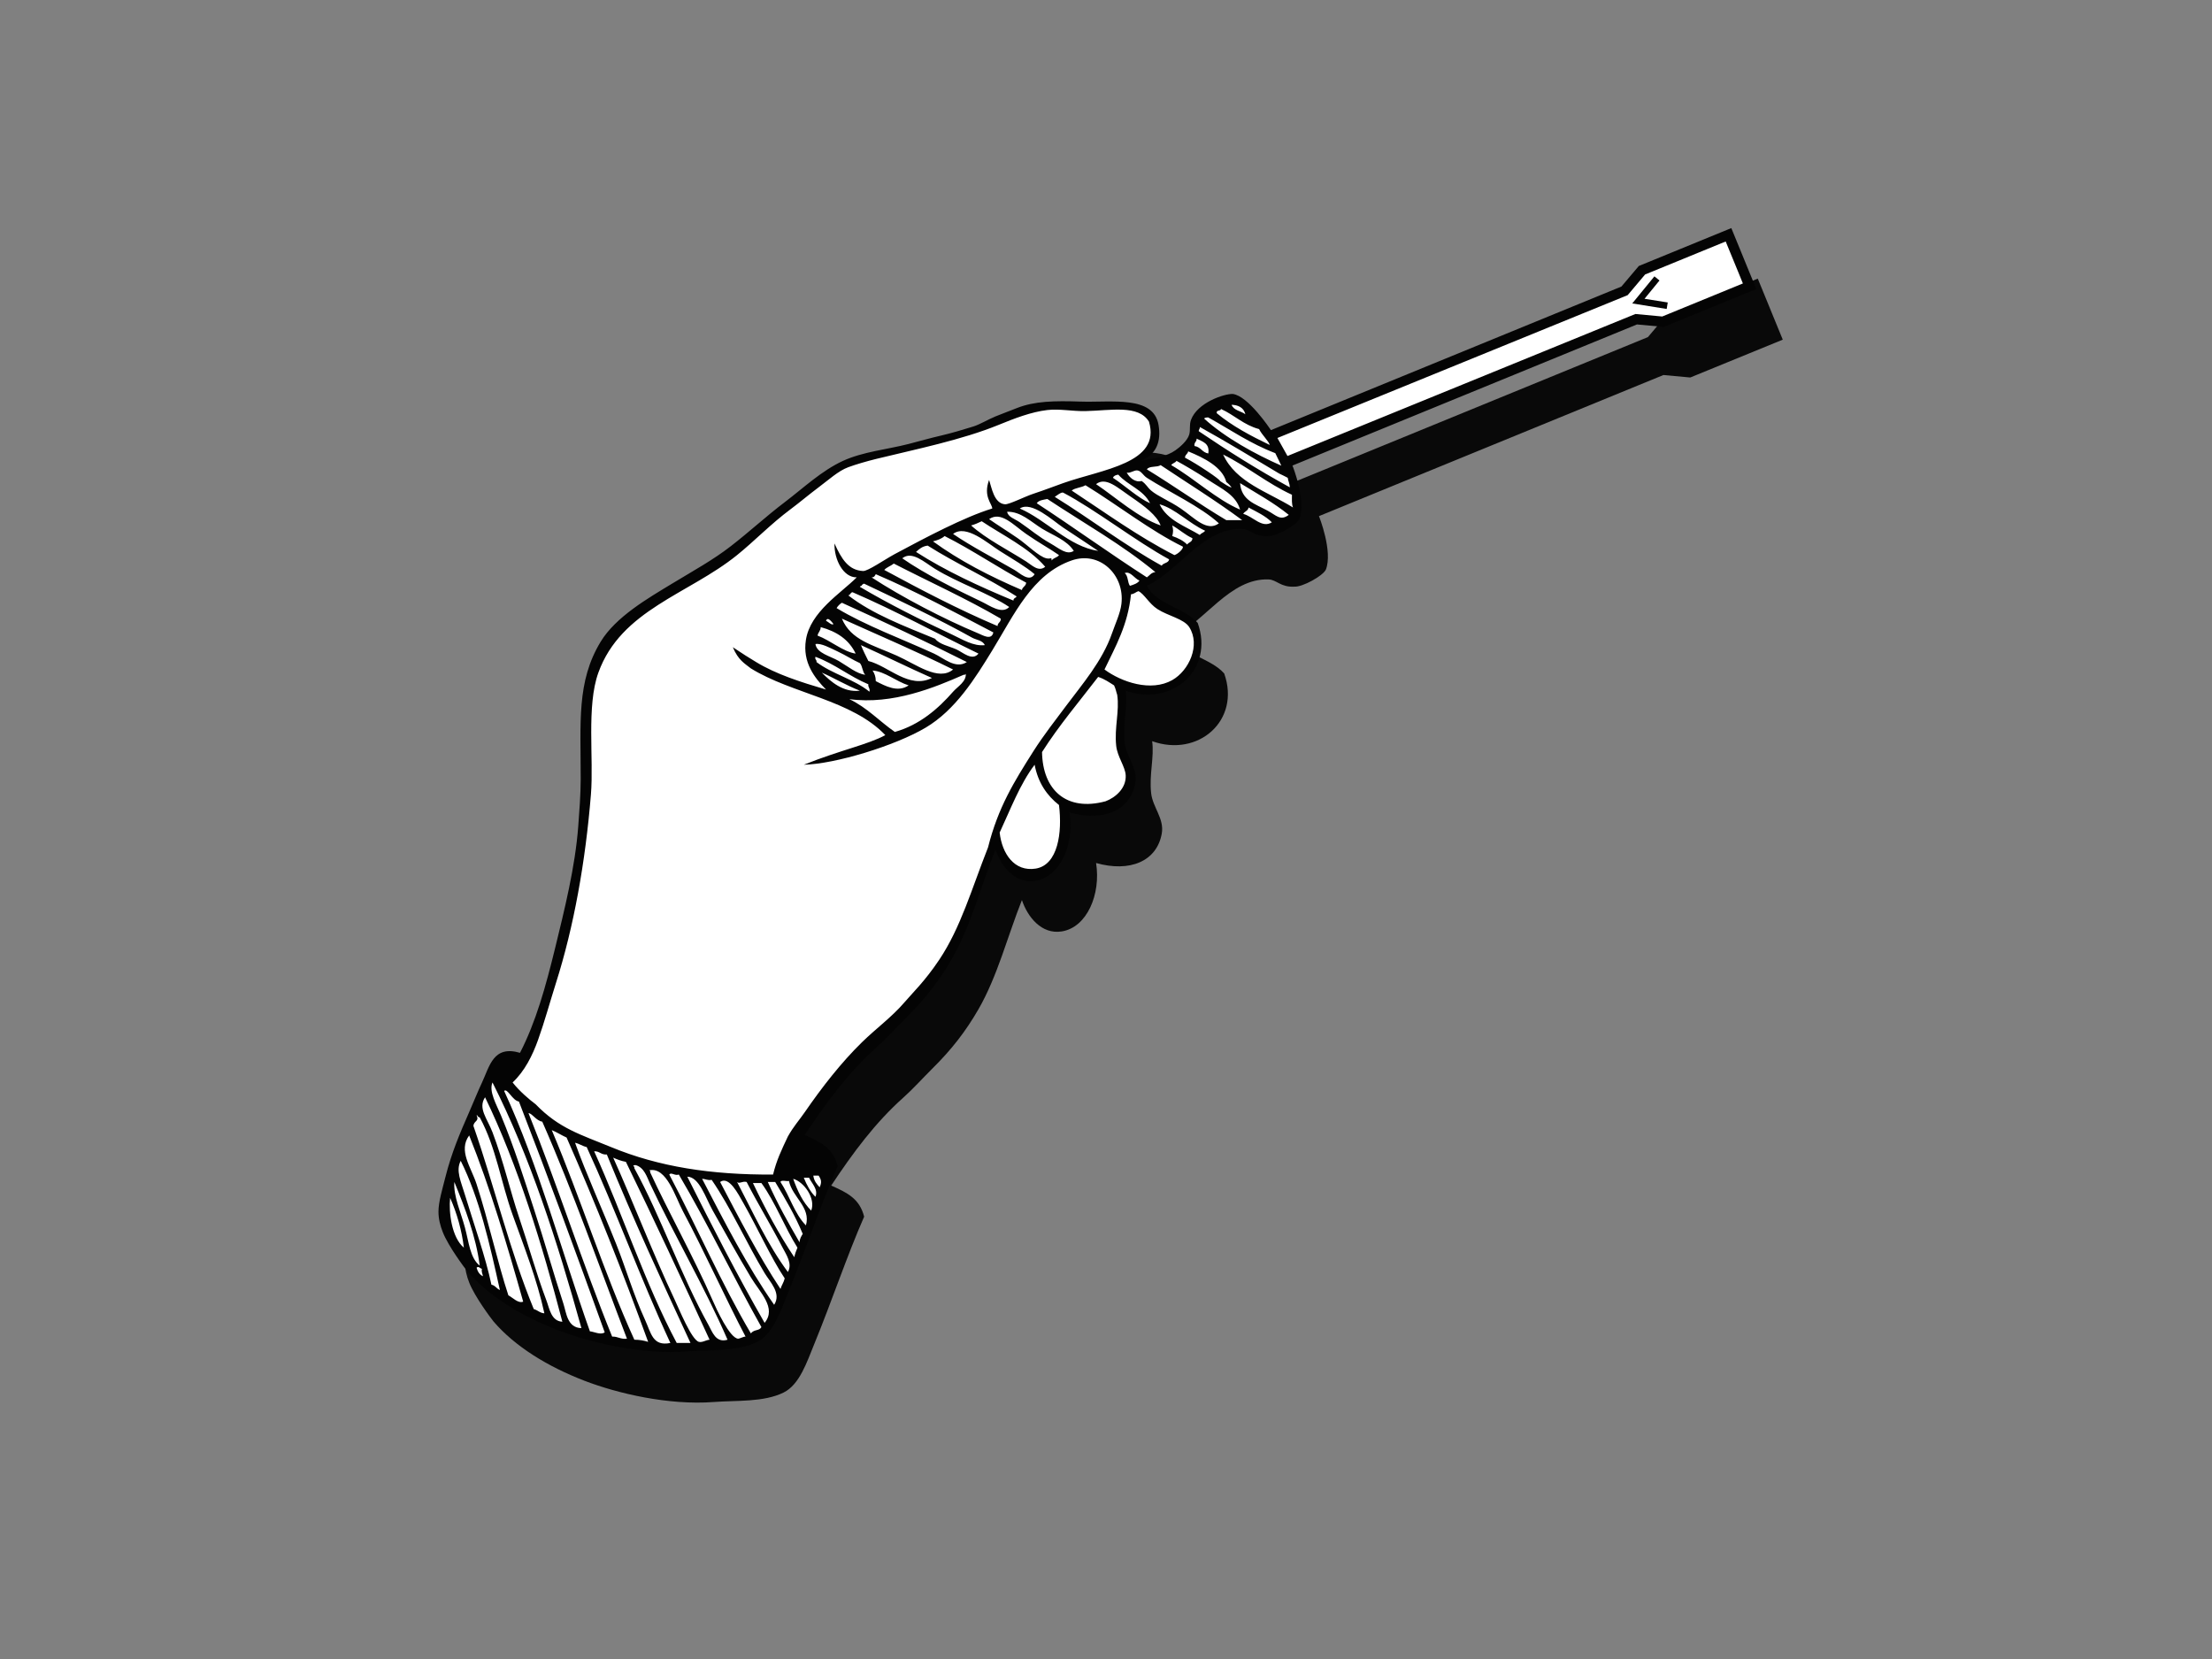 <?xml version="1.0" encoding="utf-8"?>
<!-- Generator: Adobe Illustrator 17.0.0, SVG Export Plug-In . SVG Version: 6.00 Build 0)  -->
<!DOCTYPE svg PUBLIC "-//W3C//DTD SVG 1.1//EN" "http://www.w3.org/Graphics/SVG/1.1/DTD/svg11.dtd">
<svg version="1.1" id="Layer_1" xmlns="http://www.w3.org/2000/svg" xmlns:xlink="http://www.w3.org/1999/xlink" x="0px" y="0px"
	 width="800px" height="600px" viewBox="0 0 800 600" enable-background="new 0 0 800 600" xml:space="preserve">
<rect x="0" y="0" width="800" height="600" fill="#808080" stroke="none"/>
<g>
	<path fill="#090909" d="M641.698,115.362l-2.914-7.128l-3.058-7.465L602.28,114.48l-6.286,7.438l-126.769,51.93
		c-0.214-0.322-8.23-12.423-13.821-13.082c-3.161-0.087-12.765,3.153-15.066,9.312c-0.714,1.909-0.157,3.49-0.664,5.309
		c-0.615,2.273-3.358,4.605-4.972,5.749c-3.016,2.141-7.635,3.036-12.635,3.827c5.756-2.198,7.533-7.023,6.509-13.006
		c-1.844-10.766-17.052-8.053-28.345-8.433c-9.207-0.325-16.495-0.192-22.793,2.316c-3.103,1.247-5.172,1.952-7.848,3.036
		c-2.448,1.012-5.736,2.963-7.927,3.638c-3.988,1.232-7.695,2.346-11.593,3.271c-4.065,0.952-7.977,2.039-11.875,3.051
		c-7.645,1.979-16.46,2.771-23.748,6.128c-7.775,3.581-14.346,9.857-21.057,14.946c-6.811,5.162-12.63,10.589-19.578,15.97
		c-6.359,4.915-13.472,8.815-21.184,13.494c-8.765,5.322-20.36,11.995-25.824,20.999c-8.745,14.446-7.186,29.142-7.208,49.689
		c-0.015,5.764-0.477,11.57-0.88,17.027c-1.107,14.753-4.982,30.211-8.4,44.188c-3.388,13.844-6.933,26.648-12.667,37.764
		c-9.659-2.831-10.966,4.812-13.757,10.766c-1.479,3.168-2.836,6.568-4.625,10.676c-3.273,7.495-6.371,14.621-8.637,23.613
		c-1.107,4.442-2.468,8.887-2.468,12.407c0,2.596,0.624,5.045,1.536,7.373c2.017,5.152,8.048,13.162,8.805,14.071
		c7.742,9.03,19.54,16.29,32.924,21.437c11.893,4.577,30.376,8.92,46.724,7.67c8.185-0.629,18.043,0.15,25.289-3.448
		c5.769-2.888,8.372-10.983,11.093-17.624c6.196-15.091,11.84-31.958,17.999-45.964c-1.686-6.601-6.198-8.682-11.912-11.248
		c7.985-12.042,15.96-22.763,26.051-31.783c3.513-3.123,7.106-7.126,10.514-10.513c6.953-6.866,12.068-13.449,16.692-21.472
		c6.858-11.895,10.566-26.531,15.713-39.48c2.053,6.116,7.088,12.452,14.311,11.35c9.216-1.376,14.313-13.461,12.512-24.755
		c12.155,3.431,21.966-0.557,23.76-10.661c0.95-5.426-3.29-9.461-3.847-14.608c-0.752-6.776,1.167-12.995,0.369-18.786
		c16.75,5.969,32.093-7.568,26.054-24.492c-4.974-5.632-14.693-6.526-18.383-13.419c11.308-5.192,20.407-21.164,34.496-20.592
		c2.826,0.132,4.357,2.861,9.157,2.611c3.023,0.25,10.466-3.945,11.488-6.143c2.603-6.541-2.393-19.168-2.496-19.361l124.592-51.036
		l9.704,0.894l33.457-13.684L641.698,115.362z"/>
	<path fill="#FFFFFF" d="M632.621,103.467l-2.311-5.632l-2.913-7.128l-2.311-5.661l-31.193,12.789l-6.296,7.435l-128.68,52.71
		l-0.894-1.322c-0.085-0.117-1.219-1.831-2.913-3.988c-1.687-2.141-3.918-4.695-6.016-6.381c-1.349-1.084-2.636-1.744-3.418-1.846
		l0,0c-0.49,0-1.596,0.16-2.841,0.527c-1.254,0.367-2.698,0.925-4.08,1.641c-2.823,1.424-5.319,3.565-6.164,5.866
		c-0.228,0.617-0.26,1.189-0.268,2.011c-0.025,0.834,0.015,1.891-0.33,3.138c-0.487,1.671-1.522,2.975-2.596,4.135
		c-1.089,1.129-2.249,2.053-3.131,2.683c-3.612,2.523-8.442,3.345-13.472,4.18l-1.022-3.783c2.064-0.792,3.373-1.876,4.23-3.198
		c0.872-1.319,1.302-2.948,1.302-4.927c0-0.864-0.08-1.761-0.252-2.713c-0.273-1.599-0.832-2.656-1.624-3.536
		c-0.797-0.864-1.879-1.539-3.278-2.039c-2.773-1.027-6.728-1.274-10.918-1.274c-2.569,0-5.24,0.072-7.815,0.072
		c-0.957,0-1.909,0-2.831-0.03c-2.154-0.088-4.197-0.118-6.129-0.118c-6.291-0.015-11.418,0.515-15.872,2.304
		c-3.168,1.262-5.217,1.952-7.82,3.021c-1.115,0.454-2.526,1.189-3.943,1.891c-1.414,0.705-2.833,1.394-4.153,1.804
		c-4,1.232-7.755,2.361-11.745,3.286c-3.995,0.97-7.885,2.054-11.815,3.065c-7.857,2.009-16.567,2.831-23.41,6.014
		c-7.393,3.373-13.879,9.532-20.71,14.724c-6.713,5.074-12.52,10.501-19.555,15.957c-6.523,5.06-13.692,8.974-21.362,13.624
		c-8.802,5.294-20.142,11.953-25.174,20.342c-6.196,10.236-7.013,20.575-7.013,33.819c0,4.442,0.095,9.224,0.095,14.371
		c0,0.147,0,0.307,0,0.454c-0.003,5.897-0.487,11.733-0.894,17.204c-1.122,14.973-5.022,30.519-8.445,44.495
		c-3.398,13.874-6.958,26.823-12.827,38.204l-0.75,1.451l-1.549-0.467c-1.292-0.382-2.349-0.53-3.221-0.53
		c-1.254,0-2.094,0.295-2.826,0.75c-0.727,0.467-1.376,1.172-1.976,2.126c-1.232,1.907-2.154,4.662-3.403,7.363
		c-1.449,3.078-2.793,6.481-4.605,10.631c-3.278,7.51-6.299,14.491-8.523,23.291c-1.149,4.502-2.448,8.902-2.426,11.923
		c0,2.288,0.56,4.487,1.412,6.673c1.764,4.589,7.703,12.582,8.457,13.506c7.448,8.695,18.976,15.84,32.147,20.897
		c10.266,3.933,25.702,7.745,40.1,7.745c1.951,0,3.883-0.075,5.771-0.22c8.397-0.6,18.079,0.045,24.547-3.258
		c2.316-1.129,4.217-3.488,5.841-6.556c1.624-3.033,2.945-6.655,4.325-10.044c6.071-14.783,11.64-31.37,17.739-45.347
		c-0.777-2.566-1.966-4.12-3.6-5.484c-1.782-1.437-4.178-2.566-7.048-3.843l-2.106-0.939l1.282-1.936
		c8.03-12.098,16.085-22.951,26.383-32.147c3.381-3.021,6.978-7.023,10.443-10.456c6.843-6.761,11.815-13.169,16.368-21.075
		c6.678-11.543,10.378-26.091,15.592-39.215l1.984-4.972l1.704,5.089c0.857,2.566,2.324,5.207,4.202,7.098
		c1.876,1.892,4.063,3.036,6.621,3.036c0.43,0,0.872-0.03,1.331-0.102c3.273-0.5,6.016-2.626,8.03-5.954
		c2.008-3.315,3.165-7.73,3.165-12.277c0-1.437-0.113-2.858-0.337-4.282l-0.495-3.02l2.963,0.822
		c2.713,0.777,5.284,1.129,7.608,1.129c3.773,0,6.904-0.954,9.202-2.656c2.293-1.714,3.87-4.165,4.477-7.595
		c0.077-0.425,0.117-0.852,0.117-1.247c0.008-1.834-0.702-3.652-1.631-5.719c-0.92-2.069-2.034-4.328-2.339-7.086
		c-0.147-1.217-0.19-2.419-0.19-3.608c0.003-4.545,0.77-8.637,0.75-12.275c0-0.967-0.057-1.907-0.177-2.831l-0.435-3.196
		l3.043,1.069c2.536,0.925,5.017,1.319,7.361,1.319c4.919,0,9.262-1.789,12.372-4.722c3.118-2.948,5.009-7.038,5.039-11.82
		c0-2.008-0.36-4.165-1.114-6.408c-2.099-2.229-5.394-3.755-8.835-5.499c-3.545-1.804-7.361-3.917-9.554-7.992l-0.99-1.849
		l1.907-0.849c3.78-1.746,7.553-4.987,11.465-8.462c3.935-3.463,7.998-7.128,12.697-9.591c3.138-1.659,6.606-2.728,10.384-2.728
		c0.29,0,0.564,0,0.842,0c1.969,0.102,3.318,0.997,4.47,1.554c1.184,0.587,2.216,1.042,3.982,1.042c0.172,0,0.34,0,0.532,0
		l0.125-0.015l0.138,0.015c0.022,0,0.06,0,0.107,0c0.565,0.028,2.064-0.367,3.556-1.057c1.509-0.674,3.113-1.599,4.272-2.448
		c0.767-0.572,1.367-1.129,1.547-1.394c0.02-0.042,0.037-0.057,0.04-0.087c0.4-0.997,0.587-2.331,0.587-3.843
		c0.03-5.631-2.715-13.052-3.053-13.874l-0.942-1.849l126.993-52.033l9.727,0.91L632.621,103.467z"/>
	<g>
		<path fill="#040404" d="M632.122,97.073l-2.913-7.128l-3.058-7.45l-33.447,13.699l-6.291,7.435l-126.763,51.931
			c-0.212-0.308-8.243-12.423-13.819-13.082c-3.168-0.087-12.767,3.153-15.073,9.327c-0.71,1.894-0.158,3.478-0.647,5.309
			c-0.625,2.258-3.378,4.592-4.992,5.734c-3.015,2.156-7.633,3.038-12.629,3.83c5.756-2.216,7.532-7.025,6.508-13.009
			c-1.838-10.766-17.049-8.037-28.332-8.432c-9.227-0.322-16.495-0.178-22.811,2.316c-3.103,1.247-5.159,1.952-7.825,3.051
			c-2.471,1.012-5.741,2.933-7.937,3.623c-3.99,1.232-7.695,2.346-11.6,3.271c-4.06,0.939-7.965,2.053-11.87,3.065
			c-7.642,1.979-16.457,2.771-23.748,6.116c-7.79,3.593-14.356,9.854-21.069,14.943c-6.806,5.162-12.62,10.589-19.573,15.97
			c-6.354,4.93-13.454,8.815-21.177,13.494c-8.777,5.324-20.36,11.995-25.827,21.015c-8.745,14.418-7.193,29.126-7.211,49.659
			c-0.015,5.779-0.477,11.585-0.882,17.042c-1.107,14.768-4.982,30.211-8.395,44.203c-3.388,13.829-6.933,26.634-12.675,37.764
			c-9.659-2.831-10.963,4.812-13.746,10.751c-1.492,3.168-2.833,6.571-4.637,10.691c-3.275,7.48-6.361,14.608-8.624,23.613
			c-1.114,4.428-2.479,8.872-2.479,12.378c0,2.611,0.627,5.059,1.549,7.39c2.011,5.164,8.04,13.157,8.785,14.066
			c7.758,9.037,19.546,16.307,32.942,21.439c11.89,4.562,30.369,8.934,46.713,7.655c8.195-0.63,18.046,0.165,25.277-3.443
			c5.774-2.878,8.384-10.973,11.106-17.614c6.196-15.078,11.85-31.958,18.004-45.949c-1.681-6.613-6.179-8.697-11.918-11.263
			c7.998-12.04,15.96-22.748,26.054-31.781c3.511-3.111,7.113-7.128,10.519-10.516c6.946-6.863,12.062-13.45,16.68-21.472
			c6.868-11.892,10.566-26.531,15.74-39.48c2.034,6.131,7.068,12.437,14.306,11.353c9.209-1.394,14.314-13.479,12.488-24.757
			c12.16,3.418,21.971-0.557,23.762-10.661c0.957-5.412-3.278-9.474-3.845-14.609c-0.744-6.791,1.177-13.009,0.385-18.771
			c16.74,5.954,32.093-7.583,26.039-24.507c-4.975-5.631-14.676-6.511-18.381-13.404c11.306-5.207,20.415-21.164,34.499-20.577
			c2.831,0.102,4.36,2.831,9.162,2.569c3.026,0.262,10.454-3.933,11.483-6.116c2.601-6.541-2.396-19.198-2.496-19.373
			l124.598-51.038l9.703,0.894l33.457-13.696L632.122,97.073z M450.407,149.825c-1.599-1.202-4.247-1.364-4.987-3.433
			C447.631,146.467,449.76,147.259,450.407,149.825z M441.595,147.919c4.839,2.171,8.22,5.794,13.782,7.273
			c0.929,2.024,3.54,4.387,3.832,5.736c-6.895-3.316-13.574-6.851-19.15-11.485C439.776,148.139,441.46,148.813,441.595,147.919z
			 M437.001,150.984c7.965,4.415,15.243,9.502,24.225,12.905l1.192,2.463c0.15,0.338,0.292,0.675,0.472,0.984l0.522,1.084
			c-9.402-4.15-20.225-10.031-27.95-17.057C435.799,151.057,436.326,150.955,437.001,150.984z M433.938,154.43
			c9.769,5.412,19.211,11.145,28.722,16.852c1.022,0.44,1.969,0.982,3.066,1.524c0.165,1.246,0.725,2.069,0.757,3.448
			c-11.448-6.279-22.363-13.127-32.934-20.297C433.5,155.267,434.02,155.164,433.938,154.43z M432.781,158.64
			c2.078,1.1,4.789,1.599,4.22,5.367c-2.214-0.352-2.733-2.376-4.989-2.698C431.776,159.914,432.843,159.856,432.781,158.64z
			 M429.72,163.244c5.716,2.331,12.417,5.691,13.787,11.088c0.73,0.542,1.364,1.202,1.914,1.921
			c-0.75,0.102-3.008-1.569-4.217-2.304c0.22-0.47-8.088-6.071-12.627-8.417C428.576,164.388,429.57,164.226,429.72,163.244z
			 M425.508,166.677c2.674,1.466,7.171,4.047,11.493,6.906c4.957,3.271,9.974,5.442,11.488,10.721
			c-8.512-3.623-16.417-11.175-24.894-16.087C424.026,167.497,425.083,167.395,425.508,166.677z M162.789,433.226
			c2.454,5.457,4.252,11.865,4.974,18.009C163.391,447.57,162.239,438.55,162.789,433.226z M168.148,443.947
			c-1.492-5.574-4.222-11.41-3.822-16.47c3.807,9.326,7.82,19.653,9.179,30.256C170.029,455.05,169.567,449.226,168.148,443.947z
			 M172.361,458.496c0.682-0.705,1.119,0.162,1.919,0.395c-0.217,1.247,0.265,1.777,0.385,2.671
			C173.425,461.019,172.76,459.889,172.361,458.496z M177.732,464.624c-2.151-10.191-6.341-21.791-9.584-32.527
			c-1.432-4.794-3.388-8.74-1.524-12.275c6.751,13.537,10.496,30.079,14.163,46.726
			C179.591,466.078,179.126,464.889,177.732,464.624z M183.861,468.472c-3.943-11.943-7.173-26.916-11.5-40.218
			c-2.019-6.234-6.701-12.085-2.679-17.614c7.586,18.949,13.689,39.408,19.535,60.115
			C187.421,471.52,185.377,469.246,183.861,468.472z M193.04,473.439c-8.58-20.78-14.244-44.465-21.822-66.244
			c0.172-1.921,2.224-1.599,1.142-3.828c0.335-0.087,0.36,0.133,0.387,0.367c0.307,0.087,0.377,0.395,0.757,0.38
			c5.904,10.839,7.67,23.511,11.89,35.243c4.195,11.703,8.804,23.273,11.486,35.621C195.211,474.863,194.452,473.818,193.04,473.439
			z M197.637,470.375c-3.782-10.031-6.388-19.713-9.961-30.256c-3.1-9.182-5.601-20.21-9.564-30.636
			c-1.904-5.002-5.332-8.625-2.681-12.643c11.837,24.448,20.682,53.397,27.953,81.189
			C199.291,477.796,198.704,473.159,197.637,470.375z M203.771,471.52c-3.72-11.368-6.866-22.661-10.73-34.466
			c-3.43-10.486-7.108-22.306-11.875-33.687c-1.639-3.96-4.425-8.652-3.053-11.88c13.537,26.808,23.396,57.269,32.165,88.847
			C205.15,480.215,204.833,474.788,203.771,471.52z M213.345,481.494c-10.288-29.039-18.581-60.058-31.021-86.956
			c1.194-1.114,3.028,3.55,5.352,3.842c10.678,27.513,20.922,55.408,31.026,83.478C217.227,482.928,214.884,481.624,213.345,481.494
			z M221.39,483.398c-10.689-26.339-19.613-54.424-30.251-80.807c1.202-0.06,2.811,2.786,4.975,3.065
			c11.12,25.255,20.57,52.195,30.633,78.506C224.413,484.437,223.501,483.322,221.39,483.398z M229.422,484.527
			c-11.013-24.197-19.388-51.066-29.871-75.808c1.894,0.777,3.506,1.864,5.364,2.686c10.541,23.933,20.324,48.615,29.496,73.902
			C232.957,484.837,231.351,484.527,229.422,484.527z M233.255,477.256c-4.132-8.979-6.928-18.613-10.326-27.163
			c-5.599-14.006-10.871-25.417-14.951-36.797c1.587,0.337,2.629,1.217,4.208,1.554c10.153,22.014,19.653,48,30.263,70.851
			C236.008,487.02,235.493,482.123,233.255,477.256z M244.746,485.701c-11.491-21.577-19.521-46.609-29.867-69.327
			c2.002-0.087,2.484,1.337,4.59,1.16c9.497,23.306,19.873,45.741,30.259,68.168C248.058,485.701,246.402,485.701,244.746,485.701z
			 M252.793,485.306c-2.666-0.634-7.285-12.087-8.814-15.316c-7.711-16.32-15.505-36.544-22.209-51.313
			c1.394,0.63,2.869,1.217,4.592,1.524c10.341,21.194,20.345,42.723,30.259,64.325C255.289,484.632,254.035,485.596,252.793,485.306
			z M256.236,479.19c-9.834-17.572-17.09-38.953-26.814-56.685c0.06-0.455-0.08-0.69-0.385-0.762
			c0.017-0.382,0.472-0.307,0.782-0.382c3.195,0.807,4.192,4.43,5.344,6.893c8.68,18.464,19.558,36.944,27.96,56.273
			C258.846,485.816,257.607,481.639,256.236,479.19z M266.966,484.162c-3.068-0.19-7.897-10.813-9.192-13.787
			c-6.878-15.723-16.12-32.265-22.611-46.331c0.07-0.455-0.073-0.687-0.377-0.777c6.311-1.407,9.499,9.784,12.272,14.931
			c7.783,14.606,15.438,31.602,22.576,45.199C268.855,483.382,267.414,484.192,266.966,484.162z M271.556,482.238
			c-10.748-18.214-19.49-38.466-29.496-57.444c0.662-0.984,1.988,0.542,3.448,0c10.518,17.819,19.67,37.03,29.871,55.171
			C274.552,481.434,272.803,480.669,271.556,482.238z M276.528,478.426c-9.822-17.114-18.966-34.918-27.96-52.869
			c4.365,0.102,6.579,7.597,9.207,12.275c4.722,8.42,8.84,15.84,13.782,24.125C274.839,467.457,280.965,473.029,276.528,478.426z
			 M279.984,471.9c-9.811-14.049-17.879-29.844-26.051-45.552c1.266,0,1.914,0.645,3.45,0.367c7,10.164,12.414,22.496,19.146,33.702
			C278.509,463.715,282.674,467.692,279.984,471.9z M282.274,466.163c-8.015-12.155-14.893-25.457-21.831-38.686
			c3.221-2.316,6.556,4.354,8.427,7.655c4.942,8.682,10.116,20.033,14.933,27.204C283.476,463.805,282.674,464.774,282.274,466.163z
			 M284.95,460.034c-7.245-9.721-12.54-21.411-18.379-32.557c0.854,0.807,1.846-0.41,3.46,0c4.025,7.845,8.722,15.473,13.01,23.757
			C284.343,453.759,286.669,456.984,284.95,460.034z M287.257,454.683c-5.579-8.345-10.446-17.394-14.944-26.811
			c1.037,0,2.047,0,3.066,0c5.094,7.041,8.34,15.913,13.029,23.363C287.946,452.307,287.536,453.436,287.257,454.683z
			 M289.175,449.314c-4.078-7.038-8.075-14.136-11.49-21.836c0.889,0,1.776,0,2.676,0c3.583,5.984,7.146,12.012,9.959,18.773
			C289.797,447.13,289.215,447.949,289.175,449.314z M291.476,443.185c-4.125-4.18-5.892-10.721-9.202-15.708
			c0.285-0.865,2.151-0.132,3.061-0.367C286.572,433.036,293.335,436.614,291.476,443.185z M293.38,437.831
			c-3.01-2.991-4.932-7.068-6.508-11.483C290.674,427.345,295.119,433.416,293.38,437.831z M296.061,425.174
			c1.007,1.512,1.172,2.406,0.385,4.224c-1.047-1.129-2.059-2.273-2.299-4.224C294.794,425.174,295.426,425.174,296.061,425.174z
			 M292.61,425.938c0.897,1.994,3.408,4.18,2.306,6.906c-1.866-1.831-3.145-4.267-4.212-6.906
			C291.334,425.938,291.976,425.938,292.61,425.938z M357.337,306.47c-6.016,15.253-9.851,28.949-17.621,40.595
			c-5.199,7.788-9.617,11.938-12.792,15.648c-4.375,5.09-10.041,9.212-15.166,14.211c-7.532,7.363-14.533,16.352-20.682,25.284
			c-2.001,2.918-4.062,5.119-6.126,8.814c-2.356,4.987-4.12,8.637-5.357,13.771c-22.321,0.133-41.299-2.788-58.569-9.929
			c-11.068-4.562-18.776-6.688-27.313-15.503c-2.123-1.569-5.834-4.692-8.317-7.875c4.327-4.033,7.176-9.737,9.182-15.326
			c2.366-6.586,4.282-13.654,6.508-20.68c6.426-20.222,10.674-43.82,12.635-68.165c1.059-13.04-1.661-32,2.691-44.043
			c8.227-22.775,32.657-28.347,50.161-42.516c6.136-4.942,12.27-11.32,19.335-16.572c3.223-2.391,6.621-5.294,10.154-7.933
			c3.587-2.671,7.155-5.969,10.723-7.276c2.791-1.027,6.681-2.156,10.133-3.006c14.289-3.49,30.933-6.863,44.255-12.305
			c5.624-2.304,11.822-4.707,17.609-5.367c4.357-0.515,9.119,0.482,13.794,0.38c9.104-0.19,19.163-2.418,22.97,3.828
			c4.487,15.048-16.937,17.231-31.023,22.219c-3.255,1.159-6.606,2.463-10.716,3.827c-3.268,1.072-8.837,3.945-10.336,3.828
			c-3.97-0.308-4.807-5.984-5.749-8.8c-2.221,5.999,1.097,8.58,1.145,10.326c-10.149,3.093-24.235,10.588-35.236,16.469
			c-3.695,1.994-9.736,6.219-11.483,6.144c-5.292-0.262-7.81-4.37-10.339-9.971c-0.165,5.836,3.195,12.362,8.043,12.26
			c-5.664,5.704-16.787,12.452-18.376,22.601c-1.304,8.212,3.201,13.799,7.263,17.979c-9.047-2.668-18.064-5.544-25.272-9.944
			c-2.966-1.804-4.415-2.683-8.422-5.367c1.989,4.722,4.233,5.836,6.511,7.655c14.843,9.209,36.53,11.395,48.632,24.14
			c-6.301,3.433-15.85,5.28-29.484,10.706c11.391-0.25,33.027-6.878,44.037-13.389c10.871-6.438,17.984-17.936,24.125-27.953
			c7.98-13.039,14.481-27.603,28.727-32.544c10.081-3.52,19.223,5.149,17.994,15.693c-0.375,3.343-2.266,7.333-3.433,10.721
			c-3.5,10.016-10.775,18.391-16.472,26.031c-3.962,5.309-8.218,10.721-11.875,16.469
			C366.787,282.668,360.993,291.937,357.337,306.47z M402.519,172.806c0.268-0.747,1.03-1.012,1.929-1.145
			c3.405,3.873,9.099,5.457,11.483,10.341C411.746,180.184,406.914,175.697,402.519,172.806z M419.762,190.037
			c-8.313-2.918-15.898-9.898-23.363-14.943c3.596-2.786,7.801,1.319,12.642,4.605C413.88,182.984,418.424,186.417,419.762,190.037z
			 M309.46,236.382c-4.552-0.687-9.052-4.737-13.777-6.511c0.192-1.202,1.122-1.686,1.142-3.065
			C302.649,228.389,307.077,231.352,309.46,236.382z M298.739,224.504c0.607-1.672,2.114,0.47,2.686,1.159
			C300.943,226.35,299.476,224.826,298.739,224.504z M314.052,239.052c-0.91-1.864-1.889-3.71-2.671-5.734
			c8.632,3.885,16.992,8.035,25.659,11.878C328.758,249.349,321.33,240.871,314.052,239.052z M328.62,247.879
			c-3.952,2.686-8.384,0.25-11.882-1.539c0-1.641-0.495-2.831-1.145-3.828C319.928,242.778,324.141,246.472,328.62,247.879z
			 M324.393,237.146c-8.867-3.975-16.612-5.559-19.913-13.404c13.457,6.086,27.155,11.907,40.215,18.391
			C339.404,246.53,331.309,240.239,324.393,237.146z M302.954,235.619c2.746,1.277,5.634,3.138,8.04,4.21
			c0.979,1.069,0.889,3.198,1.921,4.21c-3.091-0.367-6.218-3.008-9.574-4.987c-3.098-1.804-7.942-2.786-8.425-6.116
			C297.028,232.554,300.141,234.3,302.954,235.619z M314.052,247.484c-0.172,1.202,0.702,1.364,0.392,2.683
			c-5.464-4.487-13.501-6.424-19.143-10.721c0.15-0.922-0.7-0.835-0.385-1.907C302.01,240.152,307.206,244.638,314.052,247.484z
			 M310.994,249.788c-5.996,0.762-10.526-3.243-13.769-6.514C300.918,244.801,306.264,247.999,310.994,249.788z M348.526,244.039
			c0.452,0.057,0.687-0.075,0.774-0.383c0.18,2.903-2.928,4.605-4.605,6.511c-5.284,6.044-12.022,11.997-21.064,14.549
			c-5.571-3.858-10.054-8.827-16.457-11.865C322.869,254.992,338.247,248.541,348.526,244.039z M337.808,236.382
			c-11.376-5.219-24.615-10.059-35.241-16.455c0.477-0.805,1.127-1.452,1.914-1.934c15.305,6.921,30.411,14.019,45.194,21.454
			C345.552,242.088,341.363,238.01,337.808,236.382z M345.855,234.842c-2.688-1.187-6.164-1.819-7.663-3.828
			c-11.12-4.574-22.553-8.857-31.408-15.692c0.777-0.118,0.752-1.027,1.529-1.145c15.79,6.806,30.366,14.843,45.576,22.204
			C351.624,239.184,348.278,235.941,345.855,234.842z M344.326,229.491c-11.086-5.164-23.051-11.161-33.332-17.247
			c0.095-0.412,0.764-0.25,0.764-0.75c0.317-0.073,0.39-0.395,0.775-0.395c12.272,5.821,26.846,12.714,39.063,19.532
			c1.517,0.837,3.76,0.925,4.592,2.686C352.091,233.83,348.036,231.22,344.326,229.491z M353.89,229.108
			c-12.607-5.249-27.728-13.154-38.683-20.297c0.952,0.057,1.199-0.587,1.531-1.144c14.858,6.351,28.587,13.801,42.516,21.059
			C358.609,231.734,355.379,229.711,353.89,229.108z M319.809,206.128c0.897-1.012,2.396-1.437,3.448-2.304
			c12.892,6.643,26.351,12.702,38.681,19.918c0.092,1.376-1.154,1.407-1.154,2.683C346.452,220.339,333.07,213.298,319.809,206.128z
			 M355.049,217.625c-9.459-4.502-20.61-10.061-28.73-15.708c3.5-2.831,7.953,1.409,11.873,3.828
			c8.378,5.162,19.463,8.814,26.811,13.786C362.302,222.303,357.887,218.96,355.049,217.625z M331.291,199.614
			c1.122-1.039,2.281-2.051,4.215-2.286c10.314,6.526,21.929,11.76,32.17,18.377c-0.293,0.599-1.217,0.572-1.14,1.509
			C354.1,212.052,342.035,206.495,331.291,199.614z M337.425,195.787c1.641-0.395,3.131-0.952,4.21-1.919
			c10.284,5.177,19.38,11.51,29.489,16.849c-0.075,1.349-1.354,1.467-1.534,2.684C357.975,208.414,347.017,202.782,337.425,195.787z
			 M366.907,206.128c-7.091-4.092-15.715-8.55-22.212-13.024c4.725-3.623,12.485,3.372,16.847,6.131
			c4.932,3.123,9.529,5.764,12.645,8.433C372.266,210.762,368.798,207.212,366.907,206.128z M371.124,203.062
			c-6.271-4.005-14.466-8.14-19.91-13.025c1.396-0.38,2.618-0.937,3.835-1.524c7.293,4.912,17.037,9.546,22.966,16.469
			C375.581,206.977,373.19,204.381,371.124,203.062z M368.066,194.645c-3.787-2.596-7.318-4.782-10.344-6.893
			c4.332-3.008,8.795,2.156,13.402,5.352c4.867,3.388,8.494,5.279,11.875,7.655c-0.642,0.954-1.624,0.749-2.688,1.936
			c0.055-1.437-0.252-0.367-1.914-0.777C375.607,201.213,371.461,196.976,368.066,194.645z M379.941,196.551
			c-4.447-2.508-7.238-5.017-11.113-7.655c-1.814-1.247-4.26-1.894-4.59-3.815c4.934-0.145,8.675,3.683,12.629,6.116
			c4.005,2.464,8.95,4.107,11.481,8.037C385.793,200.891,383.089,198.34,379.941,196.551z M368.828,183.909
			c4.202-2.846,11.955,4.4,15.695,6.906c4.862,3.228,9.129,6.029,12.642,8.42C386.632,197.708,378.469,188.074,368.828,183.909z
			 M374.569,314.141c-7.67,1.216-12.17-5.339-13.027-13.037c3.945-8.447,7.301-17.467,12.645-24.522
			c1.254,6.541,4.455,11.131,8.812,14.563C384.246,301.191,382.615,312.836,374.569,314.141z M407.124,280.424
			c0.223,4.619-3.628,7.992-7.285,9.371c-14.116,3.798-22.753-4.032-22.971-17.804c6.157-9.679,13.432-18.216,20.297-27.175
			c2.359,0.762,4.03,1.994,5.754,3.063c0.689,1.482,0.692,2.129,1.139,3.433c0.865,5.911-1.075,11.82-0.375,18.391
			C404.104,273.736,406.969,277.241,407.124,280.424z M418.622,220.294c3.79,2.464,9.566,3.52,11.488,6.511
			c4.135,6.513-0.085,15.722-6.144,19.155c-7.69,4.355-18.323,0.747-24.51-3.827c3.965-8.303,8.47-16.075,9.584-27.206
			c1.177-0.088,1.724-0.822,2.681-1.129C413.775,214.735,415.594,218.358,418.622,220.294z M406.739,207.284
			c2.054-0.907,3.588,2.026,5.364,2.686c-0.712,1.069-2.094,1.466-3.455,1.906C407.737,210.615,408.049,208.137,406.739,207.284z
			 M414.782,208.811c-13.522-8.697-26.394-18.039-39.823-26.809c0.692-1.087,2.333-1.232,3.823-1.541
			c13.134,8.697,27.128,16.545,39.07,26.443C416.341,207.052,415.761,208.137,414.782,208.811z M420.144,204.586
			c-13.637-7.538-25.582-16.792-38.666-24.887c0.495-0.322,2.424-1.861,3.046-1.524c11.718,6.173,26.326,17.612,38.304,24.125
			C422.604,203.737,420.693,203.487,420.144,204.586z M424.738,200.759c-13.336-6.834-24.977-15.356-37.144-23.348
			c1.279-1.027,3.556-1.04,4.982-1.921c11.7,7.188,23.413,16.412,35.23,22.219C428.024,198.442,426.12,200.349,424.738,200.759z
			 M429.343,196.931c-1.396-1.407-3.27-2.346-5.377-3.063c0.39-1.527,0.39-2.289,0-3.83c2.549,1.409,4.552,3.376,7.286,4.607
			C431.252,196.051,429.903,196.096,429.343,196.931z M433.938,193.486c-5.337-3.213-11.786-5.324-14.563-11.103
			c5.626,1.526,10.673,6.938,16.464,9.561C435.411,192.663,434.365,192.766,433.938,193.486z M427.029,183.909
			c-4.013-2.743-8.337-4.445-10.719-6.498c-1.391-1.202-1.744-2.316-3.438-3.46c-2.236,0.69-4.445-1.232-5.374-3.051
			c1.169,0.397,2.643-0.925,3.838-0.762c1.434,0.16,2.078,1.804,3.445,2.668c7.76,4.987,19.496,10.443,26.051,16.469
			C436.478,192.474,432.071,187.354,427.029,183.909z M443.507,188.117c-9.842-5.852-18.978-12.42-28.725-18.361
			c0.837-1.349,3.725-0.645,4.98-1.539c9.864,6.598,20.047,12.892,29.494,19.9C447.337,188.117,445.42,188.117,443.507,188.117z
			 M449.632,185.845c0.472-0.954,1.787-1.042,1.914-2.304c2.983,1.584,6.141,3.036,8.432,5.354
			C456.433,191.182,453.251,186.827,449.632,185.845z M458.442,184.686c-4.549-2.463-9.481-3.725-9.954-9.958
			c5.999,3.71,12.26,7.128,17.614,11.483C463.047,188.499,461.623,186.403,458.442,184.686z M467.634,183.542
			c-9.137-5.689-20.62-9.019-25.272-19.153c8.8,4.355,15.885,10.399,24.892,14.549C467.234,180.593,467.124,182.383,467.634,183.542
			z M601.166,114.467l-9.701-0.909L465.64,164.916l-3.645-6.511l126.681-51.667l6.291-7.465l29.154-11.938l1.652,4.033l2.926,7.113
			l1.639,4.035L601.166,114.467z"/>
		<polygon fill="#040404" points="600.179,101.443 598.342,99.946 590.327,109.743 602.78,111.739 603.164,109.39 594.765,108.056 
					"/>
	</g>
</g>
</svg>
